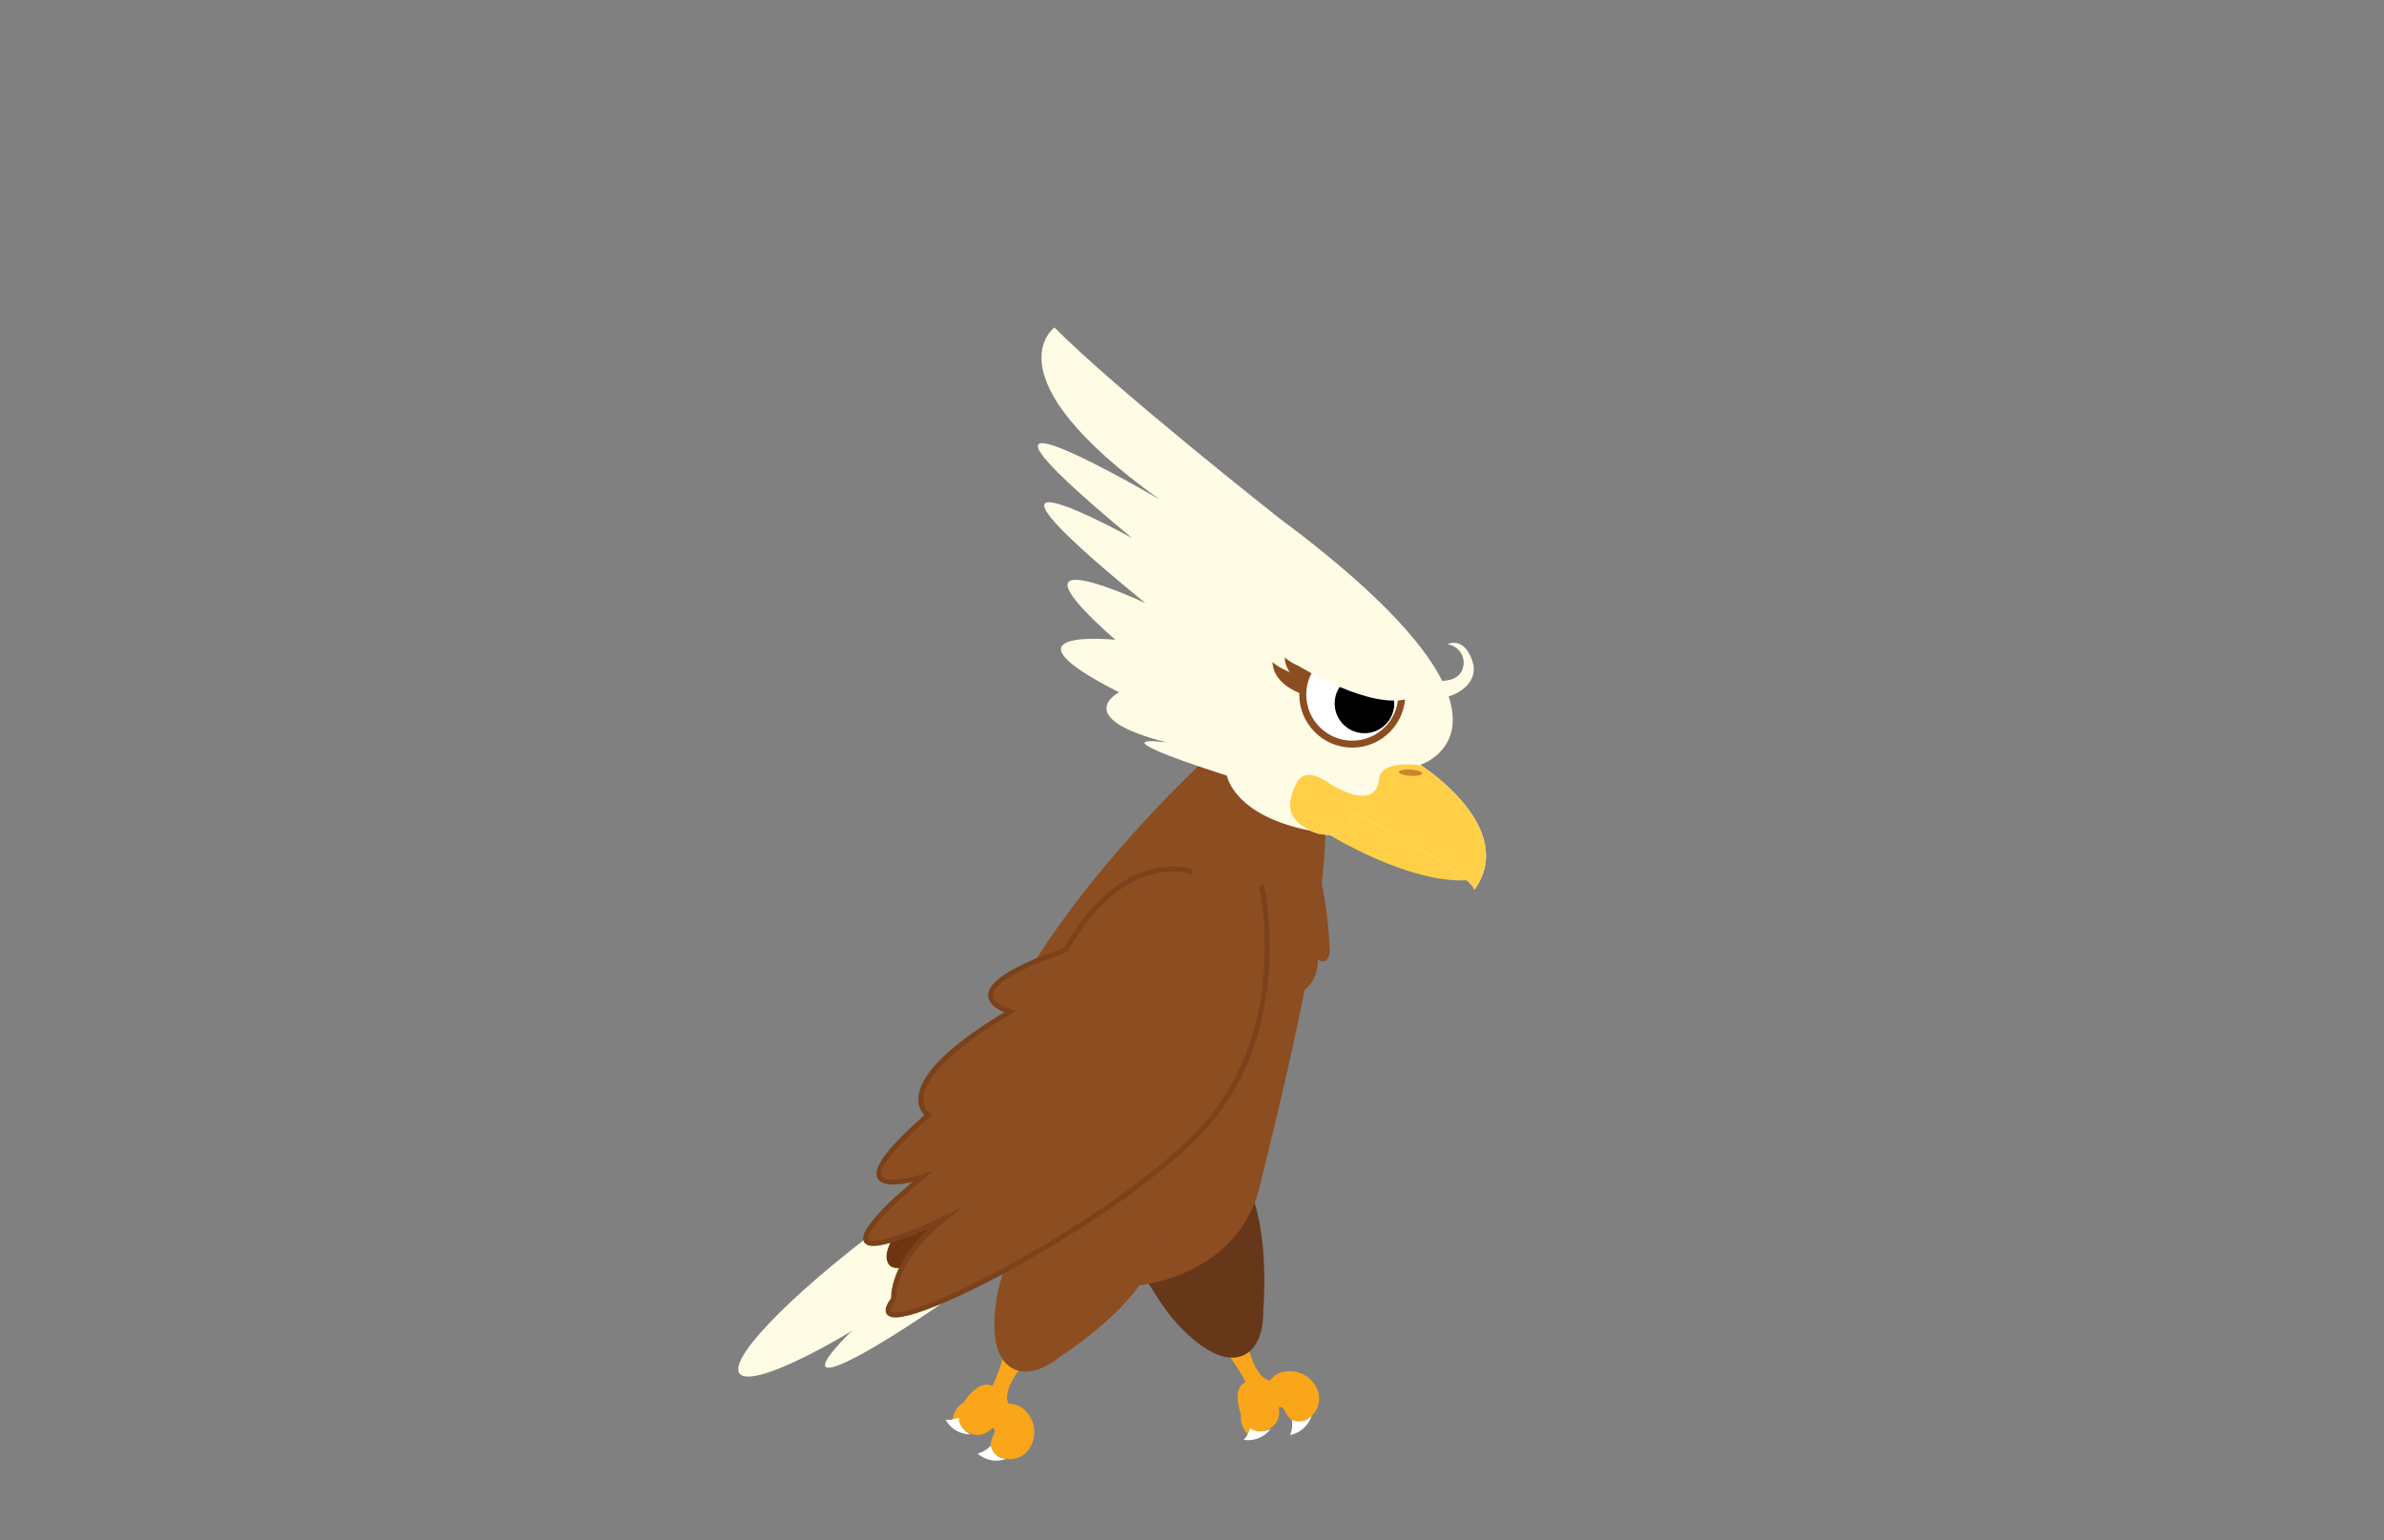 <svg id="Layer_1" data-name="Layer 1" xmlns="http://www.w3.org/2000/svg" xmlns:xlink="http://www.w3.org/1999/xlink" viewBox="0 0 260 168"><rect x="0" y="0" width="260" height="168" fill="#808080" stroke="none"/><defs><style>.cls-1{fill:#fffce6;}.cls-2{fill:#f9a61a;}.cls-11,.cls-3{fill:#fff;}.cls-13,.cls-4{fill:none;}.cls-5{fill:#663819;}.cls-6{fill:#6d3611;}.cls-7{fill:#8c4d21;}.cls-8{fill:#ffcf48;}.cls-9{clip-path:url(#clip-path);}.cls-10{fill:#ce842c;}.cls-11{stroke:#8c4d21;stroke-width:0.76px;}.cls-11,.cls-13{stroke-miterlimit:10;}.cls-12{fill:#fefce6;}.cls-13{stroke:#7a411a;stroke-width:0.54px;}</style><clipPath id="clip-path"><path class="cls-1" d="M147.6,88.51s6.31,3.4,10.37,6c2.84,1.85,2.82,2.55,2.82,2.55,4.9-6.84-5.89-13.64-5.89-13.64s14.58-4.63-15.43-26.94c0,0-17.77-14-24.47-20.76,0,0-7.36,5.27,11.46,18.75,0,0-27.75-16.29-3,4.21,0,0-22.5-12.44,1.46,7.1,0,0-16.69-7.83-3.28,4,0,0-13.61-1.39.41,5.73,0,0-5.42,2.75,5.24,5.48,0,0-8.68-1.3,6.52,3.61,0,0,.73,4.37,9.12,6C142.91,90.67,146.88,92.42,147.6,88.51Z"/></clipPath></defs><path class="cls-2" d="M133.31,147.09c1.56,1.32,3.66,5.82,3.66,5.82-3.16.92-.92,4.14-.1,3.91s1.17-.67.8-1.57c-.06-1.46,2-2.16,2.32-1.6s1,2.29,2.87.92a2.55,2.55,0,0,0,.82-3,3.27,3.27,0,0,0-3.45-2,2.42,2.42,0,0,0-1.72,1s-1.42.05-2.39-3.65Z"/><path class="cls-3" d="M143.05,154.39a3.08,3.08,0,0,1-2.35,2.12,2.94,2.94,0,0,0,.19-1.65A1.81,1.81,0,0,0,143.05,154.39Z"/><path class="cls-2" d="M138.16,151.92a1.45,1.45,0,0,1,.35-1.39,1.83,1.83,0,0,0-.71,2.09"/><path class="cls-4" d="M141.85,150.47a2.44,2.44,0,0,1-1.41,1.47"/><path class="cls-4" d="M141.3,150.51a1.74,1.74,0,0,0-.78.89"/><path class="cls-4" d="M136.92,149.05a.86.86,0,0,1-.57.52"/><path class="cls-4" d="M137.29,149.61a.86.86,0,0,1-.57.52"/><path class="cls-5" d="M122.54,133.93c1.25,4.59,5,9.46,5,9.46,1.83,2.27,5.17,5.45,7.83,4.52s2.4-5,2.4-5,.81-8.87-1.77-13.74c0,0-2.19-6.58-8.34-4.64S122.54,133.93,122.54,133.93Z"/><path class="cls-3" d="M138.58,155.83a3.07,3.07,0,0,1-2.94,1.2,3,3,0,0,0,.75-1.49A1.8,1.8,0,0,0,138.58,155.83Z"/><path class="cls-2" d="M136.08,150.67a2.68,2.68,0,0,1,2.32.43c.89.83,2.3,4.35-.77,5-1.78.22-2.4-2.17-2.4-2.17S134.29,151.11,136.08,150.67Z"/><path class="cls-4" d="M139,153.27a2.44,2.44,0,0,1-2-.36"/><path class="cls-4" d="M138.64,152.83a1.81,1.81,0,0,0-1.18-.16"/><ellipse class="cls-1" cx="100.81" cy="135.22" rx="24.87" ry="3.94" transform="translate(-60.08 84.61) rotate(-35.83)"/><ellipse class="cls-1" cx="109.88" cy="134.05" rx="24.87" ry="2.37" transform="translate(-58.6 93.31) rotate(-37.06)"/><path class="cls-6" d="M106.1,126.42S96,134,96.72,137.41s10-3.63,14.24-7.82S111.34,122.31,106.1,126.42Z"/><path class="cls-6" d="M112.1,128.49s-10.44,7.12-9.86,10.56,10.19-3.18,14.58-7.18S117.51,124.62,112.1,128.49Z"/><path class="cls-7" d="M133.34,81.1s-24.6,21.41-28.28,41.93,28.23,23.09,32.3,6.5S146.67,91,143.67,84C143.67,84,141,73.54,133.34,81.1Z"/><path class="cls-2" d="M109.59,146.93c-.1,2-2.39,6.45-2.39,6.45-2.65-1.94-3.84,1.79-3.16,2.31s1.24.51,1.73-.32c1.13-.94,2.92.23,2.69.86s-1.22,2.18,1,2.83a2.54,2.54,0,0,0,2.87-1.18,3.26,3.26,0,0,0-.5-4,2.42,2.42,0,0,0-1.82-.77s-.91-1.09,1.43-4.11Z"/><path class="cls-3" d="M109.73,159.11a3.08,3.08,0,0,1-3.11-.58,3,3,0,0,0,1.43-.85A1.79,1.79,0,0,0,109.73,159.11Z"/><path class="cls-2" d="M108.72,153.72a1.45,1.45,0,0,1,1.31-.57,1.83,1.83,0,0,0-2.09.72"/><path class="cls-4" d="M112.11,155.76a2.41,2.41,0,0,1-2-.22"/><path class="cls-4" d="M111.75,155.35a1.81,1.81,0,0,0-1.19-.08"/><path class="cls-4" d="M110.23,151a.85.85,0,0,1-.76-.14"/><path class="cls-4" d="M110,151.63a.85.85,0,0,1-.76-.14"/><path class="cls-7" d="M113.45,130.38c-2.87,3.78-4.44,9.72-4.44,9.72-.69,2.84-1.18,7.42,1.18,9s5.47-1.17,5.47-1.17,7.53-4.76,9.81-9.78c0,0,3.88-5.74-1.4-9.43S113.45,130.38,113.45,130.38Z"/><path class="cls-3" d="M105.87,156.44a3.09,3.09,0,0,1-2.74-1.6,3,3,0,0,0,1.63-.31A1.8,1.8,0,0,0,105.87,156.44Z"/><path class="cls-2" d="M108.43,151.31a2.69,2.69,0,0,1,1.08,2.1c-.12,1.21-2.05,4.47-4.44,2.44-1.26-1.28.26-3.22.26-3.22S107,150.17,108.43,151.31Z"/><path class="cls-4" d="M108.14,155.19a2.44,2.44,0,0,1-.94-1.81"/><path class="cls-4" d="M108.28,154.66a1.78,1.78,0,0,0-.59-1"/><path class="cls-8" d="M144.9,91s8.76,5.44,15.21,5l-11.5-8.81S141.82,86.45,144.9,91Z"/><path class="cls-1" d="M147.6,88.51s6.31,3.4,10.37,6c2.84,1.85,2.82,2.55,2.82,2.55,4.9-6.84-5.89-13.64-5.89-13.64s14.58-4.63-15.43-26.94c0,0-17.77-14-24.47-20.76,0,0-7.36,5.27,11.46,18.75,0,0-27.75-16.29-3,4.21,0,0-22.5-12.44,1.46,7.1,0,0-16.69-7.83-3.28,4,0,0-13.61-1.39.41,5.73,0,0-5.42,2.75,5.24,5.48,0,0-8.68-1.3,6.52,3.61,0,0,.73,4.37,9.12,6C142.91,90.67,146.88,92.42,147.6,88.51Z"/><g class="cls-9"><path class="cls-8" d="M171.57,93.28s-18-15.43-26-8.92,8.32,17.1,8.32,17.1,14.52.31,15.55,0S171.57,93.28,171.57,93.28Z"/></g><ellipse class="cls-10" cx="153.84" cy="84.28" rx="0.34" ry="1.27" transform="translate(60.24 232.63) rotate(-86.47)"/><path class="cls-7" d="M144.58,73.79s-3.41-1.06-4.46-2.09c0,0-.19,2.08,2.91,3.37S144.58,73.79,144.58,73.79Z"/><path class="cls-7" d="M143.25,74.3s-3.41-1.06-4.46-2.09c0,0-.19,2.08,2.91,3.37S143.25,74.3,143.25,74.3Z"/><circle class="cls-11" cx="147.48" cy="75.76" r="5.4"/><circle cx="148.81" cy="76.72" r="3.25"/><circle class="cls-3" cx="148.49" cy="73.97" r="1.15"/><path class="cls-1" d="M154.9,83.47s-4.29-.68-4.48,1.44-2,2.81-6,.18l2-3.28,6.44-.56Z"/><path class="cls-8" d="M144.78,85.33s-2.42-1.88-3.38.08-1.57,4.12,2.47,5.56l1.81-3.72Z"/><path class="cls-1" d="M156.09,74.15s3,.69,3.48-1.41a2,2,0,0,0-1.72-2.46s1.8-1,2.74,1.87-3.15,4.64-4.82,3.73Z"/><path class="cls-12" d="M141.68,72.65s8,5,12.16,3.47l-2.34-7.05-6.3-2.29Z"/><path class="cls-7" d="M137.56,96.52s3.71,15.9-6.67,26.88-38.52,25-33.43,18.26c0,0-.39-4.06,5.45-8.7,0,0-14.81,7.16-5.35-2l3-2.6s-11,3.45.67-6.74c0,0-4.8-3.14,8.94-11.29,0,0-7.67-2,6.1-6.74,0,0,5.14-10.53,13.76-8.56"/><path class="cls-13" d="M137.56,96.52s3.71,15.9-6.67,26.88-38.52,25-33.43,18.26c0,0-.39-4.06,5.45-8.7,0,0-14.81,7.16-5.35-2l3-2.6s-11,3.45.67-6.74c0,0-4.8-3.14,8.94-11.29,0,0-7.67-2,6.1-6.74,0,0,5.14-10.53,13.76-8.56"/><path class="cls-7" d="M145,103.41a1.68,1.68,0,0,1-.3,1.27c-.32.32-1,.17-1-.28a4.07,4.07,0,0,1-1.15,3.33.68.68,0,0,1-.41.23.67.67,0,0,1-.41-.22,4.74,4.74,0,0,1-1-3.46,25.59,25.59,0,0,1,.91-6.74c.21-.75.5-2.16,1.29-2.53,1-.5,1.1.79,1.25,1.52A43,43,0,0,1,145,103.41Z"/></svg>